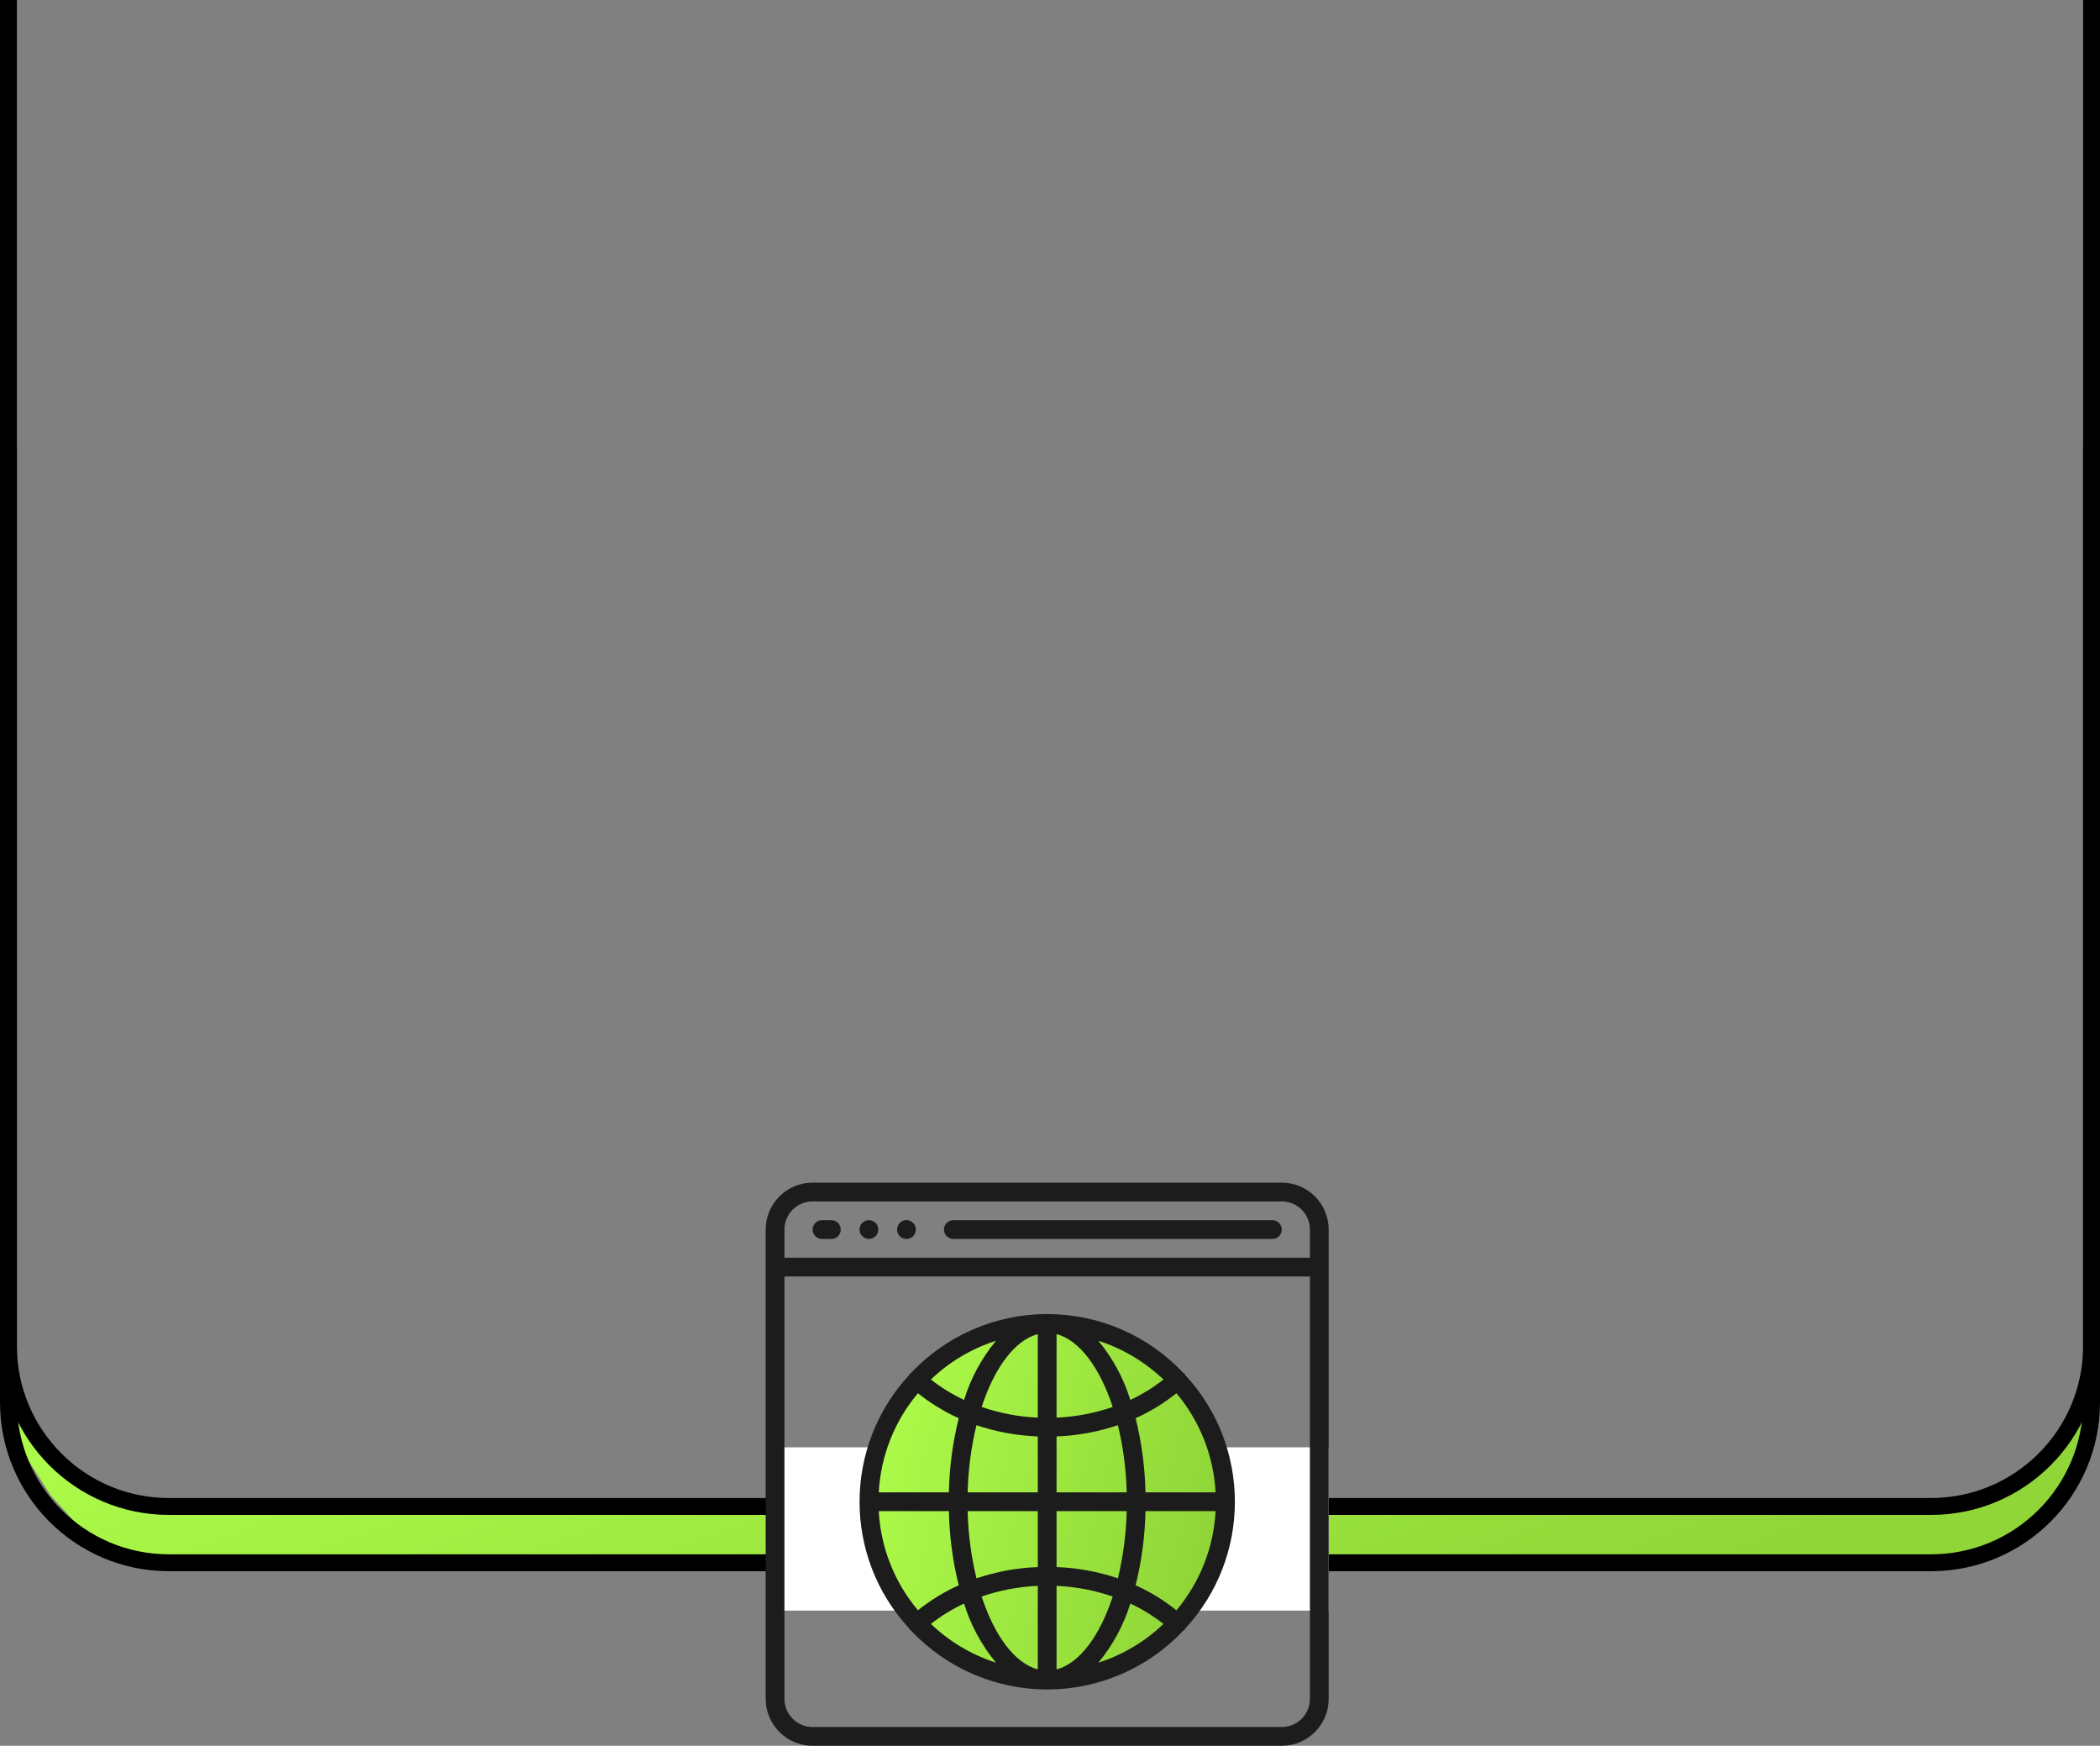 <svg width="373" height="310" viewBox="0 0 373 310" fill="none" xmlns="http://www.w3.org/2000/svg">
<rect x="0" y="0" width="373" height="310" fill="#808080" stroke="none"/>
<path d="M25.968 267.948L30.961 268.552H48.937H91.879H133.323H174.267H214.213H256.157H300.596H342.54L348.032 267.948L354.024 265.534L359.018 262.517L364.011 258.293L368.005 251.052L371.501 242L372 248.034L370.003 254.672L367.506 261.31L364.011 266.741L359.517 270.966L353.026 274.586L347.533 276.397L332.553 277H277.128H221.204H178.262H123.835H81.892H52.931H33.957H25.968L19.976 274.586L14.483 271.569L8.991 265.534L3.997 257.69L2 248.638V242.603L5.495 251.052L11.986 260.707L18.478 265.534L25.968 267.948Z" fill="url(#paint0_linear_118_747)"/>
<path fill-rule="evenodd" clip-rule="evenodd" d="M0 79V249C0 265.569 13.431 279 30 279H343C359.569 279 373 265.569 373 249V79H370V249C370 263.912 357.912 276 343 276H30C15.088 276 3 263.912 3 249V79H0Z" fill="black"/>
<path fill-rule="evenodd" clip-rule="evenodd" d="M0 0V239.003C0 255.572 13.431 269.003 30 269.003H343C359.569 269.003 373 255.572 373 239.003V0H370V239.003C370 253.915 357.912 266.003 343 266.003H30C15.088 266.003 3 253.915 3 239.003V0H0Z" fill="black"/>
<g clip-path="url(#clip0_118_747)">
<rect x="137" y="257" width="99" height="29" fill="white"/>
<circle cx="185.616" cy="266.539" r="32.692" fill="url(#paint1_linear_118_747)"/>
<path d="M227.667 210H144.333C139.733 210.005 136.005 213.733 136 218.333V301.667C136.005 306.267 139.733 309.995 144.333 310H227.667C232.267 309.995 235.995 306.267 236 301.667V218.333C235.995 213.733 232.267 210.005 227.667 210ZM232.667 301.667C232.667 304.428 230.428 306.667 227.667 306.667H144.333C141.572 306.667 139.333 304.428 139.333 301.667V226.667H232.667V301.667H232.667ZM232.667 223.333H139.333V218.333C139.333 215.572 141.572 213.333 144.333 213.333H227.667C230.428 213.333 232.667 215.572 232.667 218.333V223.333H232.667Z" fill="#1C1C1C"/>
<path d="M147.666 216.667H146C145.079 216.667 144.333 217.413 144.333 218.333C144.333 219.254 145.079 220 146 220H147.666C148.587 220 149.333 219.254 149.333 218.333C149.333 217.413 148.587 216.667 147.666 216.667Z" fill="#1C1C1C"/>
<path d="M154.967 216.8C154.565 216.617 154.103 216.617 153.7 216.8C153.498 216.885 153.313 217.003 153.15 217.15C152.506 217.807 152.506 218.859 153.15 219.517C153.313 219.664 153.498 219.782 153.7 219.867C154.104 220.044 154.563 220.044 154.967 219.867C155.169 219.782 155.355 219.664 155.517 219.517C156.162 218.859 156.162 217.807 155.517 217.15C155.355 217.003 155.169 216.885 154.967 216.8Z" fill="#1C1C1C"/>
<path d="M161.639 216.784C161.014 216.525 160.294 216.669 159.817 217.15C159.67 217.312 159.552 217.498 159.467 217.7C159.289 218.104 159.289 218.563 159.467 218.967C159.552 219.169 159.67 219.355 159.817 219.517C160.474 220.161 161.526 220.161 162.184 219.517C162.331 219.355 162.449 219.169 162.534 218.967C162.627 218.769 162.673 218.552 162.667 218.333C162.671 217.656 162.265 217.044 161.639 216.784Z" fill="#1C1C1C"/>
<path d="M226 216.667H169.333C168.413 216.667 167.667 217.413 167.667 218.333C167.667 219.254 168.413 220 169.333 220H226C226.92 220 227.666 219.254 227.666 218.333C227.666 217.413 226.92 216.667 226 216.667Z" fill="#1C1C1C"/>
<path d="M161.588 289.367C161.663 289.436 161.746 289.498 161.834 289.552C168.108 296.222 176.859 300.003 186.016 300C195.173 299.997 203.921 296.21 210.191 289.537C210.274 289.488 210.352 289.432 210.424 289.37C210.479 289.293 210.527 289.212 210.568 289.127C222.263 276.44 222.263 256.9 210.568 244.213L210.561 244.21C210.52 244.125 210.472 244.043 210.418 243.967C210.342 243.896 210.258 243.833 210.169 243.78C203.899 237.115 195.154 233.337 186.003 233.337C176.852 233.337 168.107 237.115 161.836 243.78C161.747 243.833 161.664 243.896 161.588 243.967C161.533 244.043 161.485 244.125 161.445 244.21C149.749 256.897 149.749 276.436 161.445 289.123C161.485 289.208 161.533 289.29 161.588 289.367ZM195.091 295.245C197.653 292.151 199.581 288.583 200.766 284.745V284.74C202.86 285.721 204.835 286.936 206.654 288.363C203.371 291.503 199.417 293.856 195.091 295.245ZM208.954 285.942C206.736 284.162 204.303 282.67 201.711 281.5C202.783 277.19 203.368 272.774 203.456 268.333H215.914C215.568 274.803 213.125 280.984 208.954 285.942ZM215.914 265H203.456C203.368 260.56 202.783 256.143 201.711 251.833C204.302 250.664 206.736 249.173 208.954 247.395C213.124 252.352 215.567 258.532 215.914 265ZM206.654 244.965C204.835 246.392 202.86 247.608 200.766 248.588C199.582 244.748 197.654 241.179 195.091 238.083C199.417 239.472 203.371 241.825 206.654 244.965ZM187.666 236.9C191.751 237.97 195.364 242.882 197.641 249.835C194.425 250.944 191.065 251.583 187.666 251.733V236.9ZM187.666 255.068C191.374 254.93 195.043 254.256 198.559 253.068C199.505 256.978 200.029 260.978 200.124 265H187.666V255.068ZM187.666 268.333H200.124C200.029 272.354 199.505 276.353 198.559 280.262C195.043 279.075 191.374 278.403 187.666 278.265V268.333ZM187.666 281.6C191.065 281.751 194.425 282.39 197.641 283.5C195.364 290.453 191.751 295.365 187.666 296.435V281.6ZM165.344 288.358C167.164 286.935 169.139 285.723 171.233 284.745V284.74C172.417 288.578 174.346 292.146 176.908 295.24C172.582 293.851 168.628 291.498 165.344 288.358ZM184.333 296.433C180.248 295.364 176.634 290.452 174.358 283.498C177.574 282.389 180.934 281.75 184.333 281.6V296.433ZM184.333 278.265C180.624 278.404 176.955 279.077 173.439 280.265C172.494 276.355 171.969 272.355 171.874 268.333H184.333V278.265ZM184.333 265H171.874C171.969 260.98 172.494 256.981 173.439 253.072C176.955 254.258 180.624 254.931 184.333 255.068V265ZM184.333 236.898V251.733C180.934 251.583 177.574 250.943 174.358 249.833C176.634 242.88 180.248 237.968 184.333 236.898ZM176.908 238.078C174.345 241.175 172.416 244.747 171.233 248.588V248.583C169.139 247.602 167.164 246.387 165.344 244.96C168.628 241.82 172.582 239.467 176.908 238.078ZM163.044 247.392C165.262 249.171 167.696 250.663 170.288 251.833C169.216 256.143 168.63 260.56 168.543 265H156.084C156.431 258.53 158.874 252.35 163.044 247.392ZM168.543 268.333C168.631 272.774 169.216 277.19 170.288 281.5C167.696 282.669 165.262 284.16 163.044 285.938C158.875 280.981 156.432 274.802 156.084 268.333H168.543V268.333Z" fill="#1C1C1C"/>
</g>
<defs>
<linearGradient id="paint0_linear_118_747" x1="18.75" y1="255.311" x2="65.197" y2="384.372" gradientUnits="userSpaceOnUse">
<stop stop-color="#ACFA49"/>
<stop offset="0.864" stop-color="#90D638"/>
</linearGradient>
<linearGradient id="paint1_linear_118_747" x1="155.884" y1="258.714" x2="222.839" y2="276.312" gradientUnits="userSpaceOnUse">
<stop stop-color="#ACFA49"/>
<stop offset="0.864" stop-color="#90D638"/>
</linearGradient>
<clipPath id="clip0_118_747">
<rect width="100" height="100" fill="white" transform="translate(136 210)"/>
</clipPath>
</defs>
</svg>
